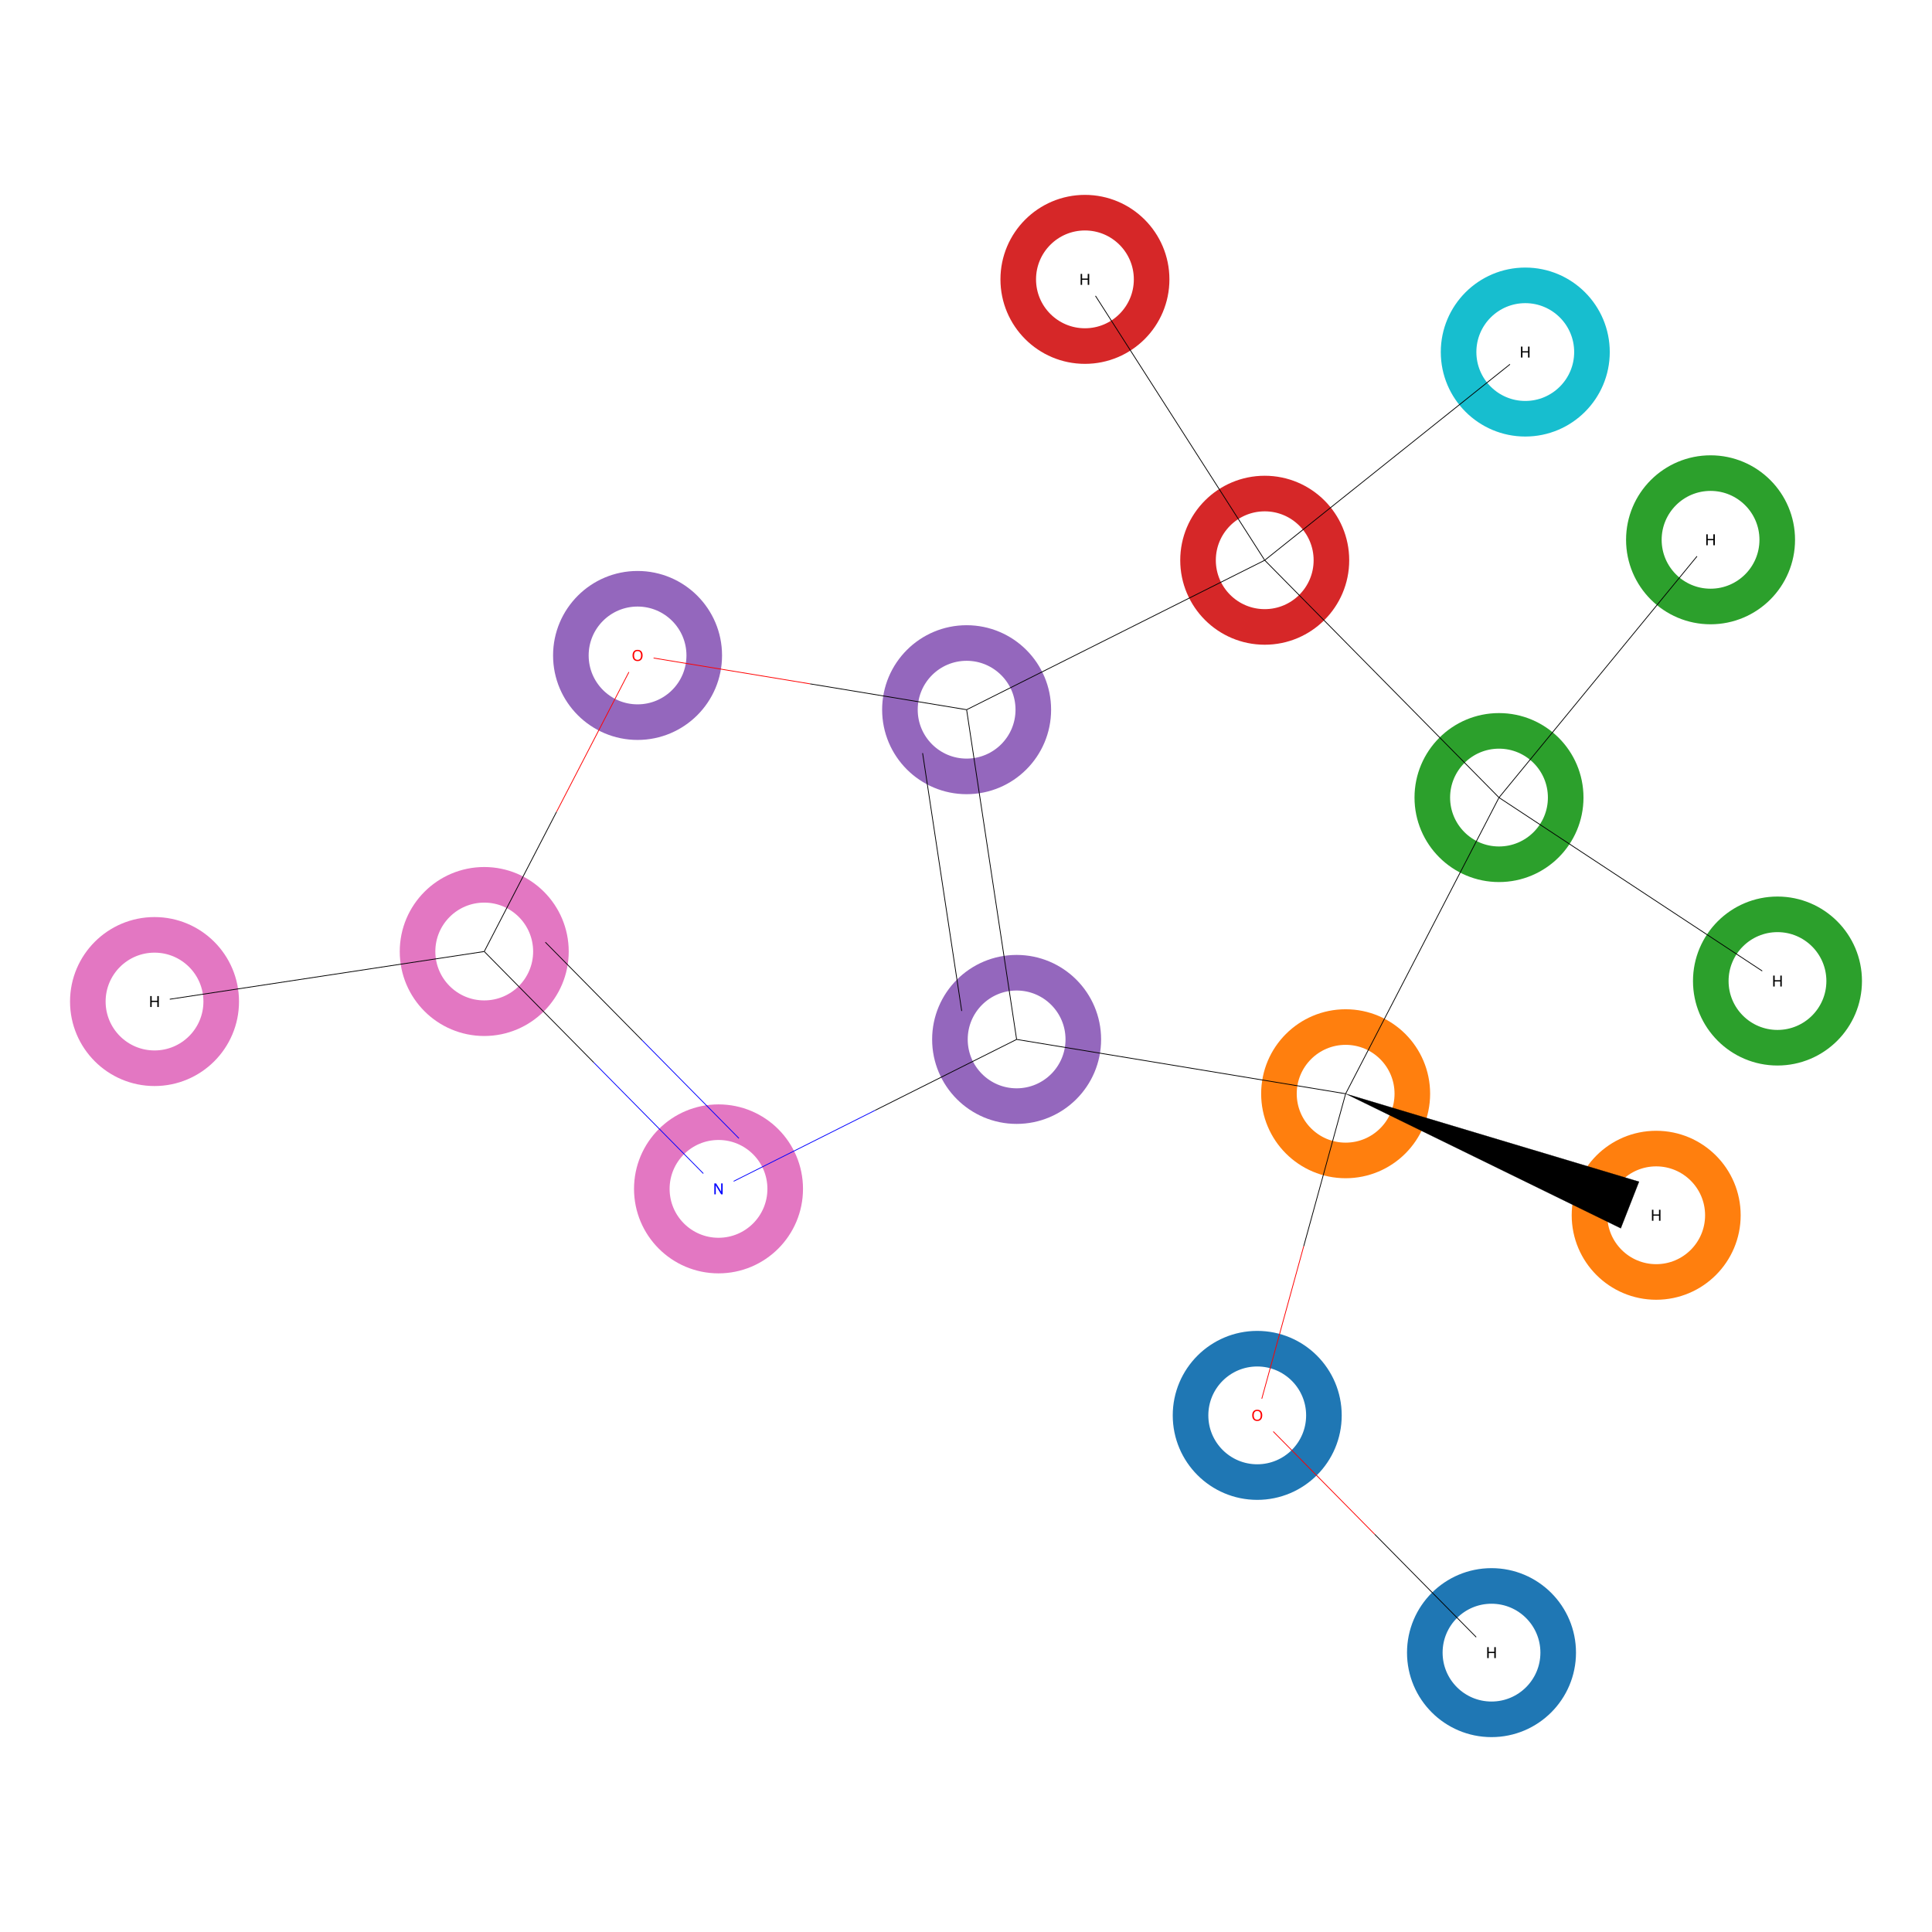 <?xml version='1.0' encoding='iso-8859-1'?>
<svg version='1.1' baseProfile='full'
              xmlns='http://www.w3.org/2000/svg'
                      xmlns:rdkit='http://www.rdkit.org/xml'
                      xmlns:xlink='http://www.w3.org/1999/xlink'
                  xml:space='preserve'
width='5000px' height='5000px' viewBox='0 0 5000 5000'>
<!-- END OF HEADER -->
<rect style='opacity:1.0;fill:#FFFFFF;stroke:none' width='5000.0' height='5000.0' x='0.0' y='0.0'> </rect>
<ellipse cx='3253.7' cy='3663.0' rx='172.6' ry='172.6' class='atom-0'  style='fill:none;stroke:#1F77B4;stroke-width:92.1px;stroke-linecap:butt;stroke-linejoin:miter;stroke-opacity:1' />
<ellipse cx='3482.5' cy='2830.6' rx='172.6' ry='172.6' class='atom-1'  style='fill:none;stroke:#FF7F0E;stroke-width:92.1px;stroke-linecap:butt;stroke-linejoin:miter;stroke-opacity:1' />
<ellipse cx='3879.4' cy='2064.1' rx='172.6' ry='172.6' class='atom-2'  style='fill:none;stroke:#2CA02C;stroke-width:92.1px;stroke-linecap:butt;stroke-linejoin:miter;stroke-opacity:1' />
<ellipse cx='3273.1' cy='1449.9' rx='172.6' ry='172.6' class='atom-3'  style='fill:none;stroke:#D62728;stroke-width:92.1px;stroke-linecap:butt;stroke-linejoin:miter;stroke-opacity:1' />
<ellipse cx='2501.6' cy='1836.7' rx='172.6' ry='172.6' class='atom-4'  style='fill:none;stroke:#9467BD;stroke-width:92.1px;stroke-linecap:butt;stroke-linejoin:miter;stroke-opacity:1' />
<ellipse cx='2631.0' cy='2690.0' rx='172.6' ry='172.6' class='atom-5'  style='fill:none;stroke:#9467BD;stroke-width:92.1px;stroke-linecap:butt;stroke-linejoin:miter;stroke-opacity:1' />
<ellipse cx='1859.5' cy='3076.8' rx='172.6' ry='172.6' class='atom-6'  style='fill:none;stroke:#E377C2;stroke-width:92.1px;stroke-linecap:butt;stroke-linejoin:miter;stroke-opacity:1' />
<ellipse cx='1253.2' cy='2462.5' rx='172.6' ry='172.6' class='atom-7'  style='fill:none;stroke:#E377C2;stroke-width:92.1px;stroke-linecap:butt;stroke-linejoin:miter;stroke-opacity:1' />
<ellipse cx='1650.0' cy='1696.3' rx='172.6' ry='172.6' class='atom-8'  style='fill:none;stroke:#9467BD;stroke-width:92.1px;stroke-linecap:butt;stroke-linejoin:miter;stroke-opacity:1' />
<ellipse cx='3860.0' cy='4277.0' rx='172.6' ry='172.6' class='atom-9'  style='fill:none;stroke:#1F77B4;stroke-width:92.1px;stroke-linecap:butt;stroke-linejoin:miter;stroke-opacity:1' />
<ellipse cx='4286.2' cy='3145.1' rx='172.6' ry='172.6' class='atom-10'  style='fill:none;stroke:#FF7F0E;stroke-width:92.1px;stroke-linecap:butt;stroke-linejoin:miter;stroke-opacity:1' />
<ellipse cx='4426.9' cy='1397.0' rx='172.6' ry='172.6' class='atom-11'  style='fill:none;stroke:#2CA02C;stroke-width:92.1px;stroke-linecap:butt;stroke-linejoin:miter;stroke-opacity:1' />
<ellipse cx='4600.1' cy='2538.9' rx='172.6' ry='172.6' class='atom-12'  style='fill:none;stroke:#2CA02C;stroke-width:92.1px;stroke-linecap:butt;stroke-linejoin:miter;stroke-opacity:1' />
<ellipse cx='2807.8' cy='723.0' rx='172.6' ry='172.6' class='atom-13'  style='fill:none;stroke:#D62728;stroke-width:92.1px;stroke-linecap:butt;stroke-linejoin:miter;stroke-opacity:1' />
<ellipse cx='3947.4' cy='911.1' rx='172.6' ry='172.6' class='atom-14'  style='fill:none;stroke:#17BECF;stroke-width:92.1px;stroke-linecap:butt;stroke-linejoin:miter;stroke-opacity:1' />
<ellipse cx='399.9' cy='2592.0' rx='172.6' ry='172.6' class='atom-15'  style='fill:none;stroke:#E377C2;stroke-width:92.1px;stroke-linecap:butt;stroke-linejoin:miter;stroke-opacity:1' />
<path class='bond-0 atom-0 atom-1' d='M 3265.5,3619.9 L 3374.0,3225.2' style='fill:none;fill-rule:evenodd;stroke:#FF0000;stroke-width:2.0px;stroke-linecap:butt;stroke-linejoin:miter;stroke-opacity:1' />
<path class='bond-0 atom-0 atom-1' d='M 3374.0,3225.2 L 3482.5,2830.6' style='fill:none;fill-rule:evenodd;stroke:#000000;stroke-width:2.0px;stroke-linecap:butt;stroke-linejoin:miter;stroke-opacity:1' />
<path class='bond-1 atom-0 atom-9' d='M 3295.2,3704.8 L 3557.8,3970.8' style='fill:none;fill-rule:evenodd;stroke:#FF0000;stroke-width:2.0px;stroke-linecap:butt;stroke-linejoin:miter;stroke-opacity:1' />
<path class='bond-1 atom-0 atom-9' d='M 3557.8,3970.8 L 3820.4,4236.9' style='fill:none;fill-rule:evenodd;stroke:#000000;stroke-width:2.0px;stroke-linecap:butt;stroke-linejoin:miter;stroke-opacity:1' />
<path class='bond-2 atom-1 atom-2' d='M 3482.5,2830.6 L 3879.4,2064.1' style='fill:none;fill-rule:evenodd;stroke:#000000;stroke-width:2.0px;stroke-linecap:butt;stroke-linejoin:miter;stroke-opacity:1' />
<path class='bond-3 atom-1 atom-5' d='M 3482.5,2830.6 L 2631.0,2690.0' style='fill:none;fill-rule:evenodd;stroke:#000000;stroke-width:2.0px;stroke-linecap:butt;stroke-linejoin:miter;stroke-opacity:1' />
<path class='bond-4 atom-1 atom-10' d='M 3482.5,2830.6 L 4241.8,3058.2 L 4194.6,3178.8 Z' style='fill:#000000;fill-rule:evenodd;fill-opacity:1;stroke:#000000;stroke-width:0.5px;stroke-linecap:butt;stroke-linejoin:miter;stroke-opacity:1;' />
<path class='bond-5 atom-2 atom-3' d='M 3879.4,2064.1 L 3273.1,1449.9' style='fill:none;fill-rule:evenodd;stroke:#000000;stroke-width:2.0px;stroke-linecap:butt;stroke-linejoin:miter;stroke-opacity:1' />
<path class='bond-6 atom-2 atom-11' d='M 3879.4,2064.1 L 4391.9,1439.6' style='fill:none;fill-rule:evenodd;stroke:#000000;stroke-width:2.0px;stroke-linecap:butt;stroke-linejoin:miter;stroke-opacity:1' />
<path class='bond-7 atom-2 atom-12' d='M 3879.4,2064.1 L 4560.6,2512.9' style='fill:none;fill-rule:evenodd;stroke:#000000;stroke-width:2.0px;stroke-linecap:butt;stroke-linejoin:miter;stroke-opacity:1' />
<path class='bond-8 atom-3 atom-4' d='M 3273.1,1449.9 L 2501.6,1836.7' style='fill:none;fill-rule:evenodd;stroke:#000000;stroke-width:2.0px;stroke-linecap:butt;stroke-linejoin:miter;stroke-opacity:1' />
<path class='bond-9 atom-3 atom-13' d='M 3273.1,1449.9 L 2835.1,765.7' style='fill:none;fill-rule:evenodd;stroke:#000000;stroke-width:2.0px;stroke-linecap:butt;stroke-linejoin:miter;stroke-opacity:1' />
<path class='bond-10 atom-3 atom-14' d='M 3273.1,1449.9 L 3907.8,942.8' style='fill:none;fill-rule:evenodd;stroke:#000000;stroke-width:2.0px;stroke-linecap:butt;stroke-linejoin:miter;stroke-opacity:1' />
<path class='bond-11 atom-4 atom-5' d='M 2501.6,1836.7 L 2631.0,2690.0' style='fill:none;fill-rule:evenodd;stroke:#000000;stroke-width:2.0px;stroke-linecap:butt;stroke-linejoin:miter;stroke-opacity:1' />
<path class='bond-11 atom-4 atom-5' d='M 2387.7,1949.1 L 2488.9,2616.4' style='fill:none;fill-rule:evenodd;stroke:#000000;stroke-width:2.0px;stroke-linecap:butt;stroke-linejoin:miter;stroke-opacity:1' />
<path class='bond-12 atom-4 atom-8' d='M 2501.6,1836.7 L 2096.5,1769.8' style='fill:none;fill-rule:evenodd;stroke:#000000;stroke-width:2.0px;stroke-linecap:butt;stroke-linejoin:miter;stroke-opacity:1' />
<path class='bond-12 atom-4 atom-8' d='M 2096.5,1769.8 L 1691.5,1703.0' style='fill:none;fill-rule:evenodd;stroke:#FF0000;stroke-width:2.0px;stroke-linecap:butt;stroke-linejoin:miter;stroke-opacity:1' />
<path class='bond-13 atom-5 atom-6' d='M 2631.0,2690.0 L 2264.8,2873.5' style='fill:none;fill-rule:evenodd;stroke:#000000;stroke-width:2.0px;stroke-linecap:butt;stroke-linejoin:miter;stroke-opacity:1' />
<path class='bond-13 atom-5 atom-6' d='M 2264.8,2873.5 L 1898.7,3057.1' style='fill:none;fill-rule:evenodd;stroke:#0000FF;stroke-width:2.0px;stroke-linecap:butt;stroke-linejoin:miter;stroke-opacity:1' />
<path class='bond-14 atom-6 atom-7' d='M 1820.2,3037.0 L 1536.7,2749.8' style='fill:none;fill-rule:evenodd;stroke:#0000FF;stroke-width:2.0px;stroke-linecap:butt;stroke-linejoin:miter;stroke-opacity:1' />
<path class='bond-14 atom-6 atom-7' d='M 1536.7,2749.8 L 1253.2,2462.5' style='fill:none;fill-rule:evenodd;stroke:#000000;stroke-width:2.0px;stroke-linecap:butt;stroke-linejoin:miter;stroke-opacity:1' />
<path class='bond-14 atom-6 atom-7' d='M 1912.4,2946.1 L 1661.9,2692.3' style='fill:none;fill-rule:evenodd;stroke:#0000FF;stroke-width:2.0px;stroke-linecap:butt;stroke-linejoin:miter;stroke-opacity:1' />
<path class='bond-14 atom-6 atom-7' d='M 1661.9,2692.3 L 1411.4,2438.5' style='fill:none;fill-rule:evenodd;stroke:#000000;stroke-width:2.0px;stroke-linecap:butt;stroke-linejoin:miter;stroke-opacity:1' />
<path class='bond-15 atom-7 atom-8' d='M 1253.2,2462.5 L 1440.4,2100.9' style='fill:none;fill-rule:evenodd;stroke:#000000;stroke-width:2.0px;stroke-linecap:butt;stroke-linejoin:miter;stroke-opacity:1' />
<path class='bond-15 atom-7 atom-8' d='M 1440.4,2100.9 L 1627.6,1739.3' style='fill:none;fill-rule:evenodd;stroke:#FF0000;stroke-width:2.0px;stroke-linecap:butt;stroke-linejoin:miter;stroke-opacity:1' />
<path class='bond-16 atom-7 atom-15' d='M 1253.2,2462.5 L 439.4,2586.0' style='fill:none;fill-rule:evenodd;stroke:#000000;stroke-width:2.0px;stroke-linecap:butt;stroke-linejoin:miter;stroke-opacity:1' />
<path class='atom-0' d='M 3240.7 3662.8
Q 3240.7 3656.0, 3244.1 3652.2
Q 3247.4 3648.4, 3253.7 3648.4
Q 3260.0 3648.4, 3263.4 3652.2
Q 3266.7 3656.0, 3266.7 3662.8
Q 3266.7 3669.7, 3263.3 3673.6
Q 3259.9 3677.5, 3253.7 3677.5
Q 3247.5 3677.5, 3244.1 3673.6
Q 3240.7 3669.7, 3240.7 3662.8
M 3253.7 3674.3
Q 3258.0 3674.3, 3260.4 3671.4
Q 3262.7 3668.5, 3262.7 3662.8
Q 3262.7 3657.3, 3260.4 3654.5
Q 3258.0 3651.6, 3253.7 3651.6
Q 3249.4 3651.6, 3247.0 3654.4
Q 3244.7 3657.2, 3244.7 3662.8
Q 3244.7 3668.5, 3247.0 3671.4
Q 3249.4 3674.3, 3253.7 3674.3
' fill='#FF0000'/>
<path class='atom-6' d='M 1853.2 3062.6
L 1862.5 3077.6
Q 1863.4 3079.1, 1864.9 3081.8
Q 1866.4 3084.5, 1866.4 3084.6
L 1866.4 3062.6
L 1870.2 3062.6
L 1870.2 3090.9
L 1866.3 3090.9
L 1856.4 3074.5
Q 1855.2 3072.6, 1854.0 3070.4
Q 1852.8 3068.2, 1852.4 3067.5
L 1852.4 3090.9
L 1848.7 3090.9
L 1848.7 3062.6
L 1853.2 3062.6
' fill='#0000FF'/>
<path class='atom-8' d='M 1637.0 1696.2
Q 1637.0 1689.4, 1640.4 1685.6
Q 1643.7 1681.8, 1650.0 1681.8
Q 1656.3 1681.8, 1659.7 1685.6
Q 1663.0 1689.4, 1663.0 1696.2
Q 1663.0 1703.1, 1659.6 1707.0
Q 1656.2 1710.9, 1650.0 1710.9
Q 1643.8 1710.9, 1640.4 1707.0
Q 1637.0 1703.1, 1637.0 1696.2
M 1650.0 1707.7
Q 1654.3 1707.7, 1656.7 1704.8
Q 1659.0 1701.9, 1659.0 1696.2
Q 1659.0 1690.6, 1656.7 1687.8
Q 1654.3 1685.0, 1650.0 1685.0
Q 1645.7 1685.0, 1643.3 1687.8
Q 1641.0 1690.6, 1641.0 1696.2
Q 1641.0 1701.9, 1643.3 1704.8
Q 1645.7 1707.7, 1650.0 1707.7
' fill='#FF0000'/>
<path class='atom-9' d='M 3848.9 4262.8
L 3852.8 4262.8
L 3852.8 4274.9
L 3867.2 4274.9
L 3867.2 4262.8
L 3871.1 4262.8
L 3871.1 4291.1
L 3867.2 4291.1
L 3867.2 4278.1
L 3852.8 4278.1
L 3852.8 4291.1
L 3848.9 4291.1
L 3848.9 4262.8
' fill='#000000'/>
<path class='atom-10' d='M 4275.2 3130.9
L 4279.0 3130.9
L 4279.0 3143.0
L 4293.5 3143.0
L 4293.5 3130.9
L 4297.3 3130.9
L 4297.3 3159.3
L 4293.5 3159.3
L 4293.5 3146.2
L 4279.0 3146.2
L 4279.0 3159.3
L 4275.2 3159.3
L 4275.2 3130.9
' fill='#000000'/>
<path class='atom-11' d='M 4415.8 1382.8
L 4419.6 1382.8
L 4419.6 1394.9
L 4434.1 1394.9
L 4434.1 1382.8
L 4438.0 1382.8
L 4438.0 1411.1
L 4434.1 1411.1
L 4434.1 1398.1
L 4419.6 1398.1
L 4419.6 1411.1
L 4415.8 1411.1
L 4415.8 1382.8
' fill='#000000'/>
<path class='atom-12' d='M 4589.0 2524.8
L 4592.9 2524.8
L 4592.9 2536.8
L 4607.4 2536.8
L 4607.4 2524.8
L 4611.2 2524.8
L 4611.2 2553.1
L 4607.4 2553.1
L 4607.4 2540.0
L 4592.9 2540.0
L 4592.9 2553.1
L 4589.0 2553.1
L 4589.0 2524.8
' fill='#000000'/>
<path class='atom-13' d='M 2796.7 708.9
L 2800.5 708.9
L 2800.5 720.9
L 2815.0 720.9
L 2815.0 708.9
L 2818.9 708.9
L 2818.9 737.2
L 2815.0 737.2
L 2815.0 724.1
L 2800.5 724.1
L 2800.5 737.2
L 2796.7 737.2
L 2796.7 708.9
' fill='#000000'/>
<path class='atom-14' d='M 3936.3 897.0
L 3940.1 897.0
L 3940.1 909.0
L 3954.6 909.0
L 3954.6 897.0
L 3958.4 897.0
L 3958.4 925.3
L 3954.6 925.3
L 3954.6 912.2
L 3940.1 912.2
L 3940.1 925.3
L 3936.3 925.3
L 3936.3 897.0
' fill='#000000'/>
<path class='atom-15' d='M 388.8 2577.8
L 392.6 2577.8
L 392.6 2589.9
L 407.1 2589.9
L 407.1 2577.8
L 411.0 2577.8
L 411.0 2606.1
L 407.1 2606.1
L 407.1 2593.1
L 392.6 2593.1
L 392.6 2606.1
L 388.8 2606.1
L 388.8 2577.8
' fill='#000000'/>
</svg>
